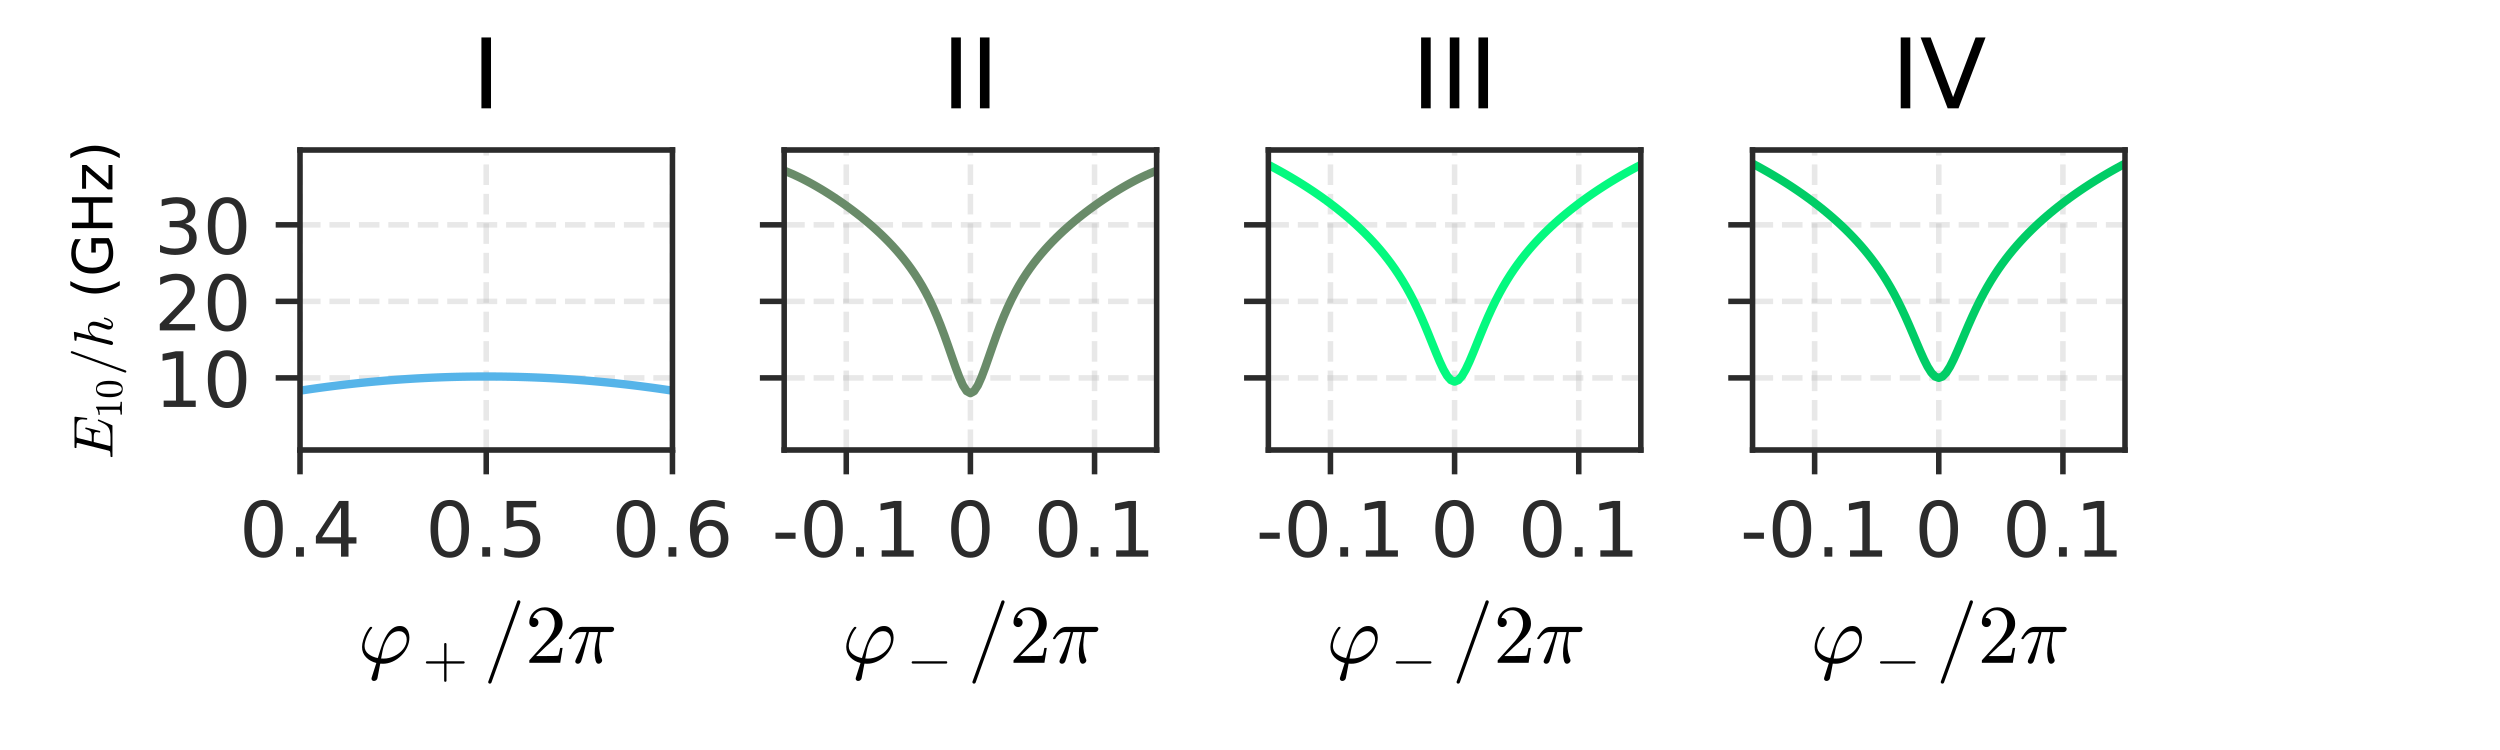 <?xml version="1.0" encoding="utf-8" standalone="no"?>
<!DOCTYPE svg PUBLIC "-//W3C//DTD SVG 1.1//EN"
  "http://www.w3.org/Graphics/SVG/1.1/DTD/svg11.dtd">
<!-- Created with matplotlib (https://matplotlib.org/) -->
<svg height="108pt" version="1.1" viewBox="0 0 360 108" width="360pt" xmlns="http://www.w3.org/2000/svg" xmlns:xlink="http://www.w3.org/1999/xlink">
 <defs>
  <style type="text/css">
*{stroke-linecap:butt;stroke-linejoin:round;}
  </style>
 </defs>
 <g id="figure_1">
  <g id="patch_1">
   <path d="M 0 108 
L 360 108 
L 360 0 
L 0 0 
z
" style="fill:none;"/>
  </g>
  <g id="axes_1">
   <g id="patch_2">
    <path d="M 43.2 64.8 
L 96.833 64.8 
L 96.833 21.6 
L 43.2 21.6 
z
" style="fill:none;"/>
   </g>
   <g id="matplotlib.axis_1">
    <g id="xtick_1">
     <g id="line2d_1">
      <path clip-path="url(#pe3c4d558da)" d="M 43.2 64.8 
L 43.2 21.6 
" style="fill:none;stroke:#b2b2b2;stroke-dasharray:2.96,1.28;stroke-dashoffset:0;stroke-opacity:0.3;stroke-width:0.8;"/>
     </g>
     <g id="line2d_2">
      <defs>
       <path d="M 0 0 
L 0 3.5 
" id="m98f5f20f1a" style="stroke:#2b2b2b;stroke-width:0.8;"/>
      </defs>
      <g>
       <use style="fill:#2b2b2b;stroke:#2b2b2b;stroke-width:0.8;" x="43.2" xlink:href="#m98f5f20f1a" y="64.8"/>
      </g>
     </g>
     <g id="text_1">
      <!-- 0.4 -->
      <defs>
       <path d="M 31.781 66.406 
Q 24.172 66.406 20.328 58.906 
Q 16.5 51.422 16.5 36.375 
Q 16.5 21.391 20.328 13.891 
Q 24.172 6.391 31.781 6.391 
Q 39.453 6.391 43.281 13.891 
Q 47.125 21.391 47.125 36.375 
Q 47.125 51.422 43.281 58.906 
Q 39.453 66.406 31.781 66.406 
z
M 31.781 74.219 
Q 44.047 74.219 50.516 64.516 
Q 56.984 54.828 56.984 36.375 
Q 56.984 17.969 50.516 8.266 
Q 44.047 -1.422 31.781 -1.422 
Q 19.531 -1.422 13.062 8.266 
Q 6.594 17.969 6.594 36.375 
Q 6.594 54.828 13.062 64.516 
Q 19.531 74.219 31.781 74.219 
z
" id="DejaVuSans-48"/>
       <path d="M 10.688 12.406 
L 21 12.406 
L 21 0 
L 10.688 0 
z
" id="DejaVuSans-46"/>
       <path d="M 37.797 64.312 
L 12.891 25.391 
L 37.797 25.391 
z
M 35.203 72.906 
L 47.609 72.906 
L 47.609 25.391 
L 58.016 25.391 
L 58.016 17.188 
L 47.609 17.188 
L 47.609 0 
L 37.797 0 
L 37.797 17.188 
L 4.891 17.188 
L 4.891 26.703 
z
" id="DejaVuSans-52"/>
      </defs>
      <g style="fill:#2b2b2b;" transform="translate(34.453 80.158)scale(0.11 -0.11)">
       <use xlink:href="#DejaVuSans-48"/>
       <use x="63.623" xlink:href="#DejaVuSans-46"/>
       <use x="95.41" xlink:href="#DejaVuSans-52"/>
      </g>
     </g>
    </g>
    <g id="xtick_2">
     <g id="line2d_3">
      <path clip-path="url(#pe3c4d558da)" d="M 70.016 64.8 
L 70.016 21.6 
" style="fill:none;stroke:#b2b2b2;stroke-dasharray:2.96,1.28;stroke-dashoffset:0;stroke-opacity:0.3;stroke-width:0.8;"/>
     </g>
     <g id="line2d_4">
      <g>
       <use style="fill:#2b2b2b;stroke:#2b2b2b;stroke-width:0.8;" x="70.016" xlink:href="#m98f5f20f1a" y="64.8"/>
      </g>
     </g>
     <g id="text_2">
      <!-- 0.5 -->
      <defs>
       <path d="M 10.797 72.906 
L 49.516 72.906 
L 49.516 64.594 
L 19.828 64.594 
L 19.828 46.734 
Q 21.969 47.469 24.109 47.828 
Q 26.266 48.188 28.422 48.188 
Q 40.625 48.188 47.75 41.5 
Q 54.891 34.812 54.891 23.391 
Q 54.891 11.625 47.562 5.094 
Q 40.234 -1.422 26.906 -1.422 
Q 22.312 -1.422 17.547 -0.641 
Q 12.797 0.141 7.719 1.703 
L 7.719 11.625 
Q 12.109 9.234 16.797 8.062 
Q 21.484 6.891 26.703 6.891 
Q 35.156 6.891 40.078 11.328 
Q 45.016 15.766 45.016 23.391 
Q 45.016 31 40.078 35.438 
Q 35.156 39.891 26.703 39.891 
Q 22.75 39.891 18.812 39.016 
Q 14.891 38.141 10.797 36.281 
z
" id="DejaVuSans-53"/>
      </defs>
      <g style="fill:#2b2b2b;" transform="translate(61.27 80.158)scale(0.11 -0.11)">
       <use xlink:href="#DejaVuSans-48"/>
       <use x="63.623" xlink:href="#DejaVuSans-46"/>
       <use x="95.41" xlink:href="#DejaVuSans-53"/>
      </g>
     </g>
    </g>
    <g id="xtick_3">
     <g id="line2d_5">
      <path clip-path="url(#pe3c4d558da)" d="M 96.833 64.8 
L 96.833 21.6 
" style="fill:none;stroke:#b2b2b2;stroke-dasharray:2.96,1.28;stroke-dashoffset:0;stroke-opacity:0.3;stroke-width:0.8;"/>
     </g>
     <g id="line2d_6">
      <g>
       <use style="fill:#2b2b2b;stroke:#2b2b2b;stroke-width:0.8;" x="96.833" xlink:href="#m98f5f20f1a" y="64.8"/>
      </g>
     </g>
     <g id="text_3">
      <!-- 0.6 -->
      <defs>
       <path d="M 33.016 40.375 
Q 26.375 40.375 22.484 35.828 
Q 18.609 31.297 18.609 23.391 
Q 18.609 15.531 22.484 10.953 
Q 26.375 6.391 33.016 6.391 
Q 39.656 6.391 43.531 10.953 
Q 47.406 15.531 47.406 23.391 
Q 47.406 31.297 43.531 35.828 
Q 39.656 40.375 33.016 40.375 
z
M 52.594 71.297 
L 52.594 62.312 
Q 48.875 64.062 45.094 64.984 
Q 41.312 65.922 37.594 65.922 
Q 27.828 65.922 22.672 59.328 
Q 17.531 52.734 16.797 39.406 
Q 19.672 43.656 24.016 45.922 
Q 28.375 48.188 33.594 48.188 
Q 44.578 48.188 50.953 41.516 
Q 57.328 34.859 57.328 23.391 
Q 57.328 12.156 50.688 5.359 
Q 44.047 -1.422 33.016 -1.422 
Q 20.359 -1.422 13.672 8.266 
Q 6.984 17.969 6.984 36.375 
Q 6.984 53.656 15.188 63.938 
Q 23.391 74.219 37.203 74.219 
Q 40.922 74.219 44.703 73.484 
Q 48.484 72.75 52.594 71.297 
z
" id="DejaVuSans-54"/>
      </defs>
      <g style="fill:#2b2b2b;" transform="translate(88.086 80.158)scale(0.11 -0.11)">
       <use xlink:href="#DejaVuSans-48"/>
       <use x="63.623" xlink:href="#DejaVuSans-46"/>
       <use x="95.41" xlink:href="#DejaVuSans-54"/>
      </g>
     </g>
    </g>
    <g id="text_4">
     <!-- $\varphi_+/2\pi$ -->
     <defs>
      <path d="M 16.312 -19 
Q 16.312 -18.609 16.5 -17.828 
L 22.125 -0.203 
Q 14.656 1.656 9.812 6.688 
Q 4.984 11.719 4.984 19 
Q 4.984 22.656 6.344 27.25 
Q 7.719 31.844 9.859 35.969 
Q 12.016 40.094 14.5 42.828 
Q 15.094 43.109 15.188 43.109 
L 16.406 43.109 
Q 16.703 43.109 16.938 42.812 
Q 17.188 42.531 17.188 42.188 
Q 17.188 41.797 17 41.609 
Q 15.328 39.797 13.734 37.188 
Q 12.156 34.578 10.906 31.688 
Q 9.672 28.812 8.844 25.641 
Q 8.016 22.469 8.016 20.125 
Q 8.016 14.203 12.719 10.562 
Q 17.438 6.938 23.875 5.719 
L 26.703 14.703 
Q 28.562 20.516 30.391 25.078 
Q 32.234 29.641 34.984 34 
Q 37.75 38.375 41.656 41.281 
Q 45.562 44.188 50.391 44.188 
Q 54.203 44.188 56.766 42.281 
Q 59.328 40.375 60.562 37.203 
Q 61.812 34.031 61.812 30.422 
Q 61.812 24.469 59.172 18.781 
Q 56.547 13.094 51.953 8.562 
Q 47.359 4.047 41.594 1.453 
Q 35.844 -1.125 29.984 -1.125 
Q 29.203 -1.078 28.297 -1.031 
Q 27.391 -0.984 26.812 -0.984 
L 23.484 -18.406 
Q 23.188 -19.875 21.984 -20.828 
Q 20.797 -21.781 19.281 -21.781 
Q 18.062 -21.781 17.188 -21.016 
Q 16.312 -20.266 16.312 -19 
z
M 27.875 5.172 
Q 29 5.078 31.109 5.078 
Q 37.312 5.078 43.719 8.125 
Q 50.141 11.188 54.359 16.5 
Q 58.594 21.828 58.594 28.078 
Q 58.594 30.906 57.438 33.156 
Q 56.297 35.406 54.219 36.688 
Q 52.156 37.984 49.422 37.984 
Q 41.656 37.984 36.422 30.469 
Q 31.203 22.953 29.594 14.312 
z
" id="Cmmi10-39"/>
      <path d="M 7.516 23 
Q 6.688 23 6.141 23.625 
Q 5.609 24.266 5.609 25 
Q 5.609 25.734 6.141 26.359 
Q 6.688 27 7.516 27 
L 36.922 27 
L 36.922 56.5 
Q 36.922 57.281 37.5 57.781 
Q 38.094 58.297 38.922 58.297 
Q 39.656 58.297 40.281 57.781 
Q 40.922 57.281 40.922 56.5 
L 40.922 27 
L 70.312 27 
Q 71.047 27 71.578 26.359 
Q 72.125 25.734 72.125 25 
Q 72.125 24.266 71.578 23.625 
Q 71.047 23 70.312 23 
L 40.922 23 
L 40.922 -6.5 
Q 40.922 -7.281 40.281 -7.781 
Q 39.656 -8.297 38.922 -8.297 
Q 38.094 -8.297 37.5 -7.781 
Q 36.922 -7.281 36.922 -6.5 
L 36.922 23 
z
" id="Cmr10-43"/>
      <path d="M 5.609 -23 
Q 5.609 -22.703 5.719 -22.609 
L 40.484 73.781 
Q 40.672 74.359 41.156 74.672 
Q 41.656 75 42.281 75 
Q 43.172 75 43.719 74.453 
Q 44.281 73.922 44.281 73 
L 44.281 72.609 
L 9.516 -23.781 
Q 8.938 -25 7.625 -25 
Q 6.781 -25 6.188 -24.406 
Q 5.609 -23.828 5.609 -23 
z
" id="Cmmi10-61"/>
      <path d="M 4.984 0 
L 4.984 2.688 
Q 4.984 2.938 5.172 3.219 
L 20.703 20.406 
Q 24.219 24.219 26.406 26.797 
Q 28.609 29.391 30.75 32.766 
Q 32.906 36.141 34.156 39.625 
Q 35.406 43.109 35.406 47.016 
Q 35.406 51.125 33.891 54.859 
Q 32.375 58.594 29.375 60.844 
Q 26.375 63.094 22.125 63.094 
Q 17.781 63.094 14.312 60.469 
Q 10.844 57.859 9.422 53.719 
Q 9.812 53.812 10.5 53.812 
Q 12.75 53.812 14.328 52.297 
Q 15.922 50.781 15.922 48.391 
Q 15.922 46.094 14.328 44.5 
Q 12.75 42.922 10.5 42.922 
Q 8.156 42.922 6.562 44.547 
Q 4.984 46.188 4.984 48.391 
Q 4.984 52.156 6.391 55.438 
Q 7.812 58.734 10.469 61.297 
Q 13.141 63.875 16.484 65.234 
Q 19.828 66.609 23.578 66.609 
Q 29.297 66.609 34.219 64.188 
Q 39.156 61.766 42.031 57.344 
Q 44.922 52.938 44.922 47.016 
Q 44.922 42.672 43.016 38.766 
Q 41.109 34.859 38.125 31.656 
Q 35.156 28.469 30.516 24.406 
Q 25.875 20.359 24.422 19 
L 13.094 8.109 
L 22.703 8.109 
Q 29.781 8.109 34.547 8.219 
Q 39.312 8.344 39.594 8.594 
Q 40.766 9.859 42 17.828 
L 44.922 17.828 
L 42.094 0 
z
" id="Cmr10-50"/>
      <path d="M 10.109 1.703 
Q 10.109 2.25 10.5 3.328 
Q 13.281 9.125 15.688 14.719 
Q 18.109 20.312 20.031 25.609 
Q 21.969 30.906 23.578 36.922 
L 17.188 36.922 
Q 13.531 36.922 10.344 34.625 
Q 7.172 32.328 5.078 28.812 
Q 4.891 28.422 4.5 28.422 
L 3.328 28.422 
Q 2.391 28.422 2.391 29.391 
Q 2.391 29.594 2.594 29.984 
Q 5.859 35.547 9.594 39.328 
Q 13.328 43.109 18.016 43.109 
L 54.297 43.109 
Q 55.328 43.109 56.047 42.422 
Q 56.781 41.75 56.781 40.578 
Q 56.781 39.109 55.734 38.016 
Q 54.688 36.922 53.219 36.922 
L 40.484 36.922 
Q 38.875 29.047 38.719 21.578 
Q 38.719 11.969 42.094 4.203 
Q 42.391 3.609 42.391 2.984 
Q 42.391 1.906 41.75 0.969 
Q 41.109 0.047 40.109 -0.531 
Q 39.109 -1.125 37.984 -1.125 
Q 35.359 -1.125 34.375 3.172 
Q 33.406 7.469 33.406 11.531 
Q 33.406 17.234 34.375 22.531 
Q 35.359 27.828 37.5 36.922 
L 26.609 36.922 
Q 18.703 4.891 17.094 1.609 
Q 15.672 -1.125 13.188 -1.125 
Q 11.969 -1.125 11.031 -0.312 
Q 10.109 0.484 10.109 1.703 
z
" id="Cmmi10-188"/>
     </defs>
     <g transform="translate(51.536 95.446)scale(0.12 -0.12)">
      <use xlink:href="#Cmmi10-39"/>
      <use transform="translate(77.672 -17.006)scale(0.7)" xlink:href="#Cmr10-43"/>
      <use transform="translate(150.72 0)" xlink:href="#Cmmi10-61"/>
      <use transform="translate(200.72 0)" xlink:href="#Cmr10-50"/>
      <use transform="translate(250.72 0)" xlink:href="#Cmmi10-188"/>
     </g>
    </g>
   </g>
   <g id="matplotlib.axis_2">
    <g id="ytick_1">
     <g id="line2d_7">
      <path clip-path="url(#pe3c4d558da)" d="M 43.2 54.421 
L 96.833 54.421 
" style="fill:none;stroke:#b2b2b2;stroke-dasharray:2.96,1.28;stroke-dashoffset:0;stroke-opacity:0.3;stroke-width:0.8;"/>
     </g>
     <g id="line2d_8">
      <defs>
       <path d="M 0 0 
L -3.5 0 
" id="m7e8a2db6d6" style="stroke:#2b2b2b;stroke-width:0.8;"/>
      </defs>
      <g>
       <use style="fill:#2b2b2b;stroke:#2b2b2b;stroke-width:0.8;" x="43.2" xlink:href="#m7e8a2db6d6" y="54.421"/>
      </g>
     </g>
     <g id="text_5">
      <!-- 10 -->
      <defs>
       <path d="M 12.406 8.297 
L 28.516 8.297 
L 28.516 63.922 
L 10.984 60.406 
L 10.984 69.391 
L 28.422 72.906 
L 38.281 72.906 
L 38.281 8.297 
L 54.391 8.297 
L 54.391 0 
L 12.406 0 
z
" id="DejaVuSans-49"/>
      </defs>
      <g style="fill:#2b2b2b;" transform="translate(22.203 58.6)scale(0.11 -0.11)">
       <use xlink:href="#DejaVuSans-49"/>
       <use x="63.623" xlink:href="#DejaVuSans-48"/>
      </g>
     </g>
    </g>
    <g id="ytick_2">
     <g id="line2d_9">
      <path clip-path="url(#pe3c4d558da)" d="M 43.2 43.398 
L 96.833 43.398 
" style="fill:none;stroke:#b2b2b2;stroke-dasharray:2.96,1.28;stroke-dashoffset:0;stroke-opacity:0.3;stroke-width:0.8;"/>
     </g>
     <g id="line2d_10">
      <g>
       <use style="fill:#2b2b2b;stroke:#2b2b2b;stroke-width:0.8;" x="43.2" xlink:href="#m7e8a2db6d6" y="43.398"/>
      </g>
     </g>
     <g id="text_6">
      <!-- 20 -->
      <defs>
       <path d="M 19.188 8.297 
L 53.609 8.297 
L 53.609 0 
L 7.328 0 
L 7.328 8.297 
Q 12.938 14.109 22.625 23.891 
Q 32.328 33.688 34.812 36.531 
Q 39.547 41.844 41.422 45.531 
Q 43.312 49.219 43.312 52.781 
Q 43.312 58.594 39.234 62.25 
Q 35.156 65.922 28.609 65.922 
Q 23.969 65.922 18.812 64.312 
Q 13.672 62.703 7.812 59.422 
L 7.812 69.391 
Q 13.766 71.781 18.938 73 
Q 24.125 74.219 28.422 74.219 
Q 39.75 74.219 46.484 68.547 
Q 53.219 62.891 53.219 53.422 
Q 53.219 48.922 51.531 44.891 
Q 49.859 40.875 45.406 35.406 
Q 44.188 33.984 37.641 27.219 
Q 31.109 20.453 19.188 8.297 
z
" id="DejaVuSans-50"/>
      </defs>
      <g style="fill:#2b2b2b;" transform="translate(22.203 47.577)scale(0.11 -0.11)">
       <use xlink:href="#DejaVuSans-50"/>
       <use x="63.623" xlink:href="#DejaVuSans-48"/>
      </g>
     </g>
    </g>
    <g id="ytick_3">
     <g id="line2d_11">
      <path clip-path="url(#pe3c4d558da)" d="M 43.2 32.375 
L 96.833 32.375 
" style="fill:none;stroke:#b2b2b2;stroke-dasharray:2.96,1.28;stroke-dashoffset:0;stroke-opacity:0.3;stroke-width:0.8;"/>
     </g>
     <g id="line2d_12">
      <g>
       <use style="fill:#2b2b2b;stroke:#2b2b2b;stroke-width:0.8;" x="43.2" xlink:href="#m7e8a2db6d6" y="32.375"/>
      </g>
     </g>
     <g id="text_7">
      <!-- 30 -->
      <defs>
       <path d="M 40.578 39.312 
Q 47.656 37.797 51.625 33 
Q 55.609 28.219 55.609 21.188 
Q 55.609 10.406 48.188 4.484 
Q 40.766 -1.422 27.094 -1.422 
Q 22.516 -1.422 17.656 -0.516 
Q 12.797 0.391 7.625 2.203 
L 7.625 11.719 
Q 11.719 9.328 16.594 8.109 
Q 21.484 6.891 26.812 6.891 
Q 36.078 6.891 40.938 10.547 
Q 45.797 14.203 45.797 21.188 
Q 45.797 27.641 41.281 31.266 
Q 36.766 34.906 28.719 34.906 
L 20.219 34.906 
L 20.219 43.016 
L 29.109 43.016 
Q 36.375 43.016 40.234 45.922 
Q 44.094 48.828 44.094 54.297 
Q 44.094 59.906 40.109 62.906 
Q 36.141 65.922 28.719 65.922 
Q 24.656 65.922 20.016 65.031 
Q 15.375 64.156 9.812 62.312 
L 9.812 71.094 
Q 15.438 72.656 20.344 73.438 
Q 25.25 74.219 29.594 74.219 
Q 40.828 74.219 47.359 69.109 
Q 53.906 64.016 53.906 55.328 
Q 53.906 49.266 50.438 45.094 
Q 46.969 40.922 40.578 39.312 
z
" id="DejaVuSans-51"/>
      </defs>
      <g style="fill:#2b2b2b;" transform="translate(22.203 36.554)scale(0.11 -0.11)">
       <use xlink:href="#DejaVuSans-51"/>
       <use x="63.623" xlink:href="#DejaVuSans-48"/>
      </g>
     </g>
    </g>
    <g id="text_8">
     <!-- $E_{10}/h$ (GHz) -->
     <defs>
      <path d="M 4.688 0 
Q 3.719 0 3.719 1.312 
Q 3.766 1.562 3.906 2.172 
Q 4.047 2.781 4.312 3.141 
Q 4.594 3.516 4.984 3.516 
Q 11.078 3.516 13.484 4.203 
Q 14.797 4.641 15.375 6.891 
L 29.109 61.812 
Q 29.297 62.797 29.297 63.188 
Q 29.297 64.266 28.078 64.406 
Q 26.219 64.797 20.906 64.797 
Q 19.922 64.797 19.922 66.109 
Q 19.969 66.359 20.109 66.969 
Q 20.266 67.578 20.531 67.938 
Q 20.797 68.312 21.188 68.312 
L 75.391 68.312 
Q 76.422 68.312 76.422 67 
L 74.031 46.297 
Q 74.031 46.047 73.656 45.719 
Q 73.297 45.406 73 45.406 
L 72.125 45.406 
Q 71.094 45.406 71.094 46.688 
Q 71.688 51.562 71.688 53.906 
Q 71.688 57.906 70.312 60.125 
Q 68.953 62.359 66.672 63.328 
Q 64.406 64.312 61.641 64.547 
Q 58.891 64.797 54.391 64.797 
L 43.016 64.797 
Q 40.281 64.797 39.406 64.328 
Q 38.531 63.875 37.797 61.375 
L 31.781 37.203 
L 39.594 37.203 
Q 44.672 37.203 47.266 37.906 
Q 49.859 38.625 51.359 40.859 
Q 52.875 43.109 54.109 48 
Q 54.203 48.344 54.469 48.609 
Q 54.734 48.875 55.078 48.875 
L 56 48.875 
Q 56.984 48.875 56.984 47.609 
L 50.781 22.906 
Q 50.594 22.016 49.812 22.016 
L 48.875 22.016 
Q 47.906 22.016 47.906 23.297 
Q 48.875 27.297 48.875 29.203 
Q 48.875 32.125 46.234 32.906 
Q 43.609 33.688 39.203 33.688 
L 30.906 33.688 
L 24.125 6.5 
Q 23.688 5.281 23.688 4.297 
Q 23.688 3.516 27.094 3.516 
L 39.203 3.516 
Q 46.438 3.516 50.922 4.641 
Q 55.422 5.766 58.375 8.219 
Q 61.328 10.688 63.469 14.5 
Q 65.625 18.312 68.703 25.594 
Q 68.891 26.219 69.578 26.219 
L 70.516 26.219 
Q 70.906 26.219 71.188 25.875 
Q 71.484 25.531 71.484 25.094 
Q 71.484 24.906 71.391 24.703 
L 61.078 0.594 
Q 60.891 0 60.297 0 
z
" id="Cmmi10-69"/>
      <path d="M 9.281 0 
L 9.281 3.516 
Q 21.781 3.516 21.781 6.688 
L 21.781 59.188 
Q 16.609 56.688 8.688 56.688 
L 8.688 60.203 
Q 20.953 60.203 27.203 66.609 
L 28.609 66.609 
Q 28.953 66.609 29.266 66.328 
Q 29.594 66.062 29.594 65.719 
L 29.594 6.688 
Q 29.594 3.516 42.094 3.516 
L 42.094 0 
z
" id="Cmr10-49"/>
      <path d="M 25 -2.203 
Q 12.75 -2.203 8.328 7.875 
Q 3.906 17.969 3.906 31.891 
Q 3.906 40.578 5.484 48.234 
Q 7.078 55.906 11.781 61.25 
Q 16.5 66.609 25 66.609 
Q 31.594 66.609 35.781 63.375 
Q 39.984 60.156 42.188 55.047 
Q 44.391 49.953 45.188 44.109 
Q 46 38.281 46 31.891 
Q 46 23.297 44.406 15.797 
Q 42.828 8.297 38.188 3.047 
Q 33.547 -2.203 25 -2.203 
z
M 25 0.391 
Q 30.562 0.391 33.297 6.094 
Q 36.031 11.812 36.672 18.75 
Q 37.312 25.688 37.312 33.5 
Q 37.312 41.016 36.672 47.359 
Q 36.031 53.719 33.312 58.859 
Q 30.609 64.016 25 64.016 
Q 19.344 64.016 16.609 58.828 
Q 13.875 53.656 13.234 47.328 
Q 12.594 41.016 12.594 33.5 
Q 12.594 27.938 12.859 23 
Q 13.141 18.062 14.312 12.812 
Q 15.484 7.562 18.094 3.969 
Q 20.703 0.391 25 0.391 
z
" id="Cmr10-48"/>
      <path d="M 5.328 1.812 
Q 5.328 2.391 5.422 2.688 
L 19.922 60.5 
Q 20.312 62.203 20.406 63.188 
Q 20.406 64.797 13.922 64.797 
Q 12.891 64.797 12.891 66.109 
Q 12.938 66.359 13.109 66.984 
Q 13.281 67.625 13.547 67.969 
Q 13.812 68.312 14.312 68.312 
L 27.781 69.391 
L 28.078 69.391 
Q 28.078 69.281 28.422 69.109 
Q 28.766 68.953 28.812 68.891 
Q 29 68.406 29 68.109 
L 21.188 36.922 
Q 27.344 44.188 35.797 44.188 
Q 39.312 44.188 41.875 42.969 
Q 44.438 41.75 45.875 39.281 
Q 47.312 36.812 47.312 33.406 
Q 47.312 29.297 45.484 23.484 
Q 43.656 17.672 40.922 10.5 
Q 39.5 7.234 39.5 4.5 
Q 39.5 1.516 41.797 1.516 
Q 45.703 1.516 48.312 5.688 
Q 50.922 9.859 52 14.703 
Q 52.203 15.281 52.781 15.281 
L 54 15.281 
Q 54.391 15.281 54.641 15.016 
Q 54.891 14.75 54.891 14.406 
Q 54.891 14.312 54.781 14.109 
Q 53.906 10.5 52.172 7 
Q 50.438 3.516 47.797 1.188 
Q 45.172 -1.125 41.609 -1.125 
Q 38.094 -1.125 35.594 1.297 
Q 33.109 3.719 33.109 7.172 
Q 33.109 9.031 33.891 11.078 
Q 36.719 18.609 38.594 24.516 
Q 40.484 30.422 40.484 34.906 
Q 40.484 37.797 39.359 39.703 
Q 38.234 41.609 35.594 41.609 
Q 30.219 41.609 26.219 38.312 
Q 22.219 35.016 19.281 29.594 
L 12.5 2.297 
Q 12.109 0.781 10.984 -0.172 
Q 9.859 -1.125 8.406 -1.125 
Q 7.125 -1.125 6.219 -0.266 
Q 5.328 0.594 5.328 1.812 
z
" id="Cmmi10-104"/>
      <path id="DejaVuSans-32"/>
      <path d="M 31 75.875 
Q 24.469 64.656 21.281 53.656 
Q 18.109 42.672 18.109 31.391 
Q 18.109 20.125 21.312 9.062 
Q 24.516 -2 31 -13.188 
L 23.188 -13.188 
Q 15.875 -1.703 12.234 9.375 
Q 8.594 20.453 8.594 31.391 
Q 8.594 42.281 12.203 53.312 
Q 15.828 64.359 23.188 75.875 
z
" id="DejaVuSans-40"/>
      <path d="M 59.516 10.406 
L 59.516 29.984 
L 43.406 29.984 
L 43.406 38.094 
L 69.281 38.094 
L 69.281 6.781 
Q 63.578 2.734 56.688 0.656 
Q 49.812 -1.422 42 -1.422 
Q 24.906 -1.422 15.25 8.562 
Q 5.609 18.562 5.609 36.375 
Q 5.609 54.25 15.25 64.234 
Q 24.906 74.219 42 74.219 
Q 49.125 74.219 55.547 72.453 
Q 61.969 70.703 67.391 67.281 
L 67.391 56.781 
Q 61.922 61.422 55.766 63.766 
Q 49.609 66.109 42.828 66.109 
Q 29.438 66.109 22.719 58.641 
Q 16.016 51.172 16.016 36.375 
Q 16.016 21.625 22.719 14.156 
Q 29.438 6.688 42.828 6.688 
Q 48.047 6.688 52.141 7.594 
Q 56.25 8.5 59.516 10.406 
z
" id="DejaVuSans-71"/>
      <path d="M 9.812 72.906 
L 19.672 72.906 
L 19.672 43.016 
L 55.516 43.016 
L 55.516 72.906 
L 65.375 72.906 
L 65.375 0 
L 55.516 0 
L 55.516 34.719 
L 19.672 34.719 
L 19.672 0 
L 9.812 0 
z
" id="DejaVuSans-72"/>
      <path d="M 5.516 54.688 
L 48.188 54.688 
L 48.188 46.484 
L 14.406 7.172 
L 48.188 7.172 
L 48.188 0 
L 4.297 0 
L 4.297 8.203 
L 38.094 47.516 
L 5.516 47.516 
z
" id="DejaVuSans-122"/>
      <path d="M 8.016 75.875 
L 15.828 75.875 
Q 23.141 64.359 26.781 53.312 
Q 30.422 42.281 30.422 31.391 
Q 30.422 20.453 26.781 9.375 
Q 23.141 -1.703 15.828 -13.188 
L 8.016 -13.188 
Q 14.5 -2 17.703 9.062 
Q 20.906 20.125 20.906 31.391 
Q 20.906 42.672 17.703 53.656 
Q 14.5 64.656 8.016 75.875 
z
" id="DejaVuSans-41"/>
     </defs>
     <g transform="translate(16.203 66.12)rotate(-90)scale(0.08 -0.08)">
      <use transform="translate(0 0.125)" xlink:href="#Cmmi10-69"/>
      <use transform="translate(73.779 -16.881)scale(0.7)" xlink:href="#Cmr10-49"/>
      <use transform="translate(108.779 -16.881)scale(0.7)" xlink:href="#Cmr10-48"/>
      <use transform="translate(150.157 0.125)" xlink:href="#Cmmi10-61"/>
      <use transform="translate(200.157 0.125)" xlink:href="#Cmmi10-104"/>
      <use transform="translate(257.774 0.125)" xlink:href="#DejaVuSans-32"/>
      <use transform="translate(289.561 0.125)" xlink:href="#DejaVuSans-40"/>
      <use transform="translate(328.575 0.125)" xlink:href="#DejaVuSans-71"/>
      <use transform="translate(406.065 0.125)" xlink:href="#DejaVuSans-72"/>
      <use transform="translate(481.26 0.125)" xlink:href="#DejaVuSans-122"/>
      <use transform="translate(533.75 0.125)" xlink:href="#DejaVuSans-41"/>
     </g>
    </g>
   </g>
   <g id="line2d_13">
    <path clip-path="url(#pe3c4d558da)" d="M 34.183 62.836 
L 34.9 59.105 
L 35.617 57.589 
L 36.333 57.449 
L 37.05 57.312 
L 37.767 57.178 
L 38.483 57.047 
L 39.2 56.919 
L 39.917 56.794 
L 40.633 56.672 
L 41.35 56.552 
L 42.067 56.436 
L 42.783 56.323 
L 43.5 56.212 
L 44.217 56.105 
L 44.933 56.001 
L 45.65 55.899 
L 46.367 55.801 
L 47.083 55.706 
L 47.8 55.613 
L 48.517 55.524 
L 49.233 55.438 
L 49.95 55.354 
L 50.667 55.274 
L 51.383 55.196 
L 52.1 55.122 
L 52.817 55.051 
L 53.533 54.982 
L 54.25 54.917 
L 54.966 54.854 
L 55.683 54.794 
L 56.4 54.738 
L 57.116 54.684 
L 57.833 54.633 
L 58.55 54.585 
L 59.266 54.54 
L 59.983 54.498 
L 60.7 54.459 
L 61.416 54.423 
L 62.133 54.39 
L 62.85 54.359 
L 63.566 54.332 
L 64.283 54.307 
L 65 54.286 
L 65.716 54.267 
L 66.433 54.251 
L 67.15 54.238 
L 67.866 54.228 
L 68.583 54.221 
L 69.3 54.216 
L 70.016 54.215 
L 70.733 54.216 
L 71.45 54.221 
L 72.166 54.228 
L 72.883 54.238 
L 73.6 54.251 
L 74.316 54.267 
L 75.033 54.286 
L 75.75 54.307 
L 76.466 54.332 
L 77.183 54.359 
L 77.9 54.39 
L 78.616 54.423 
L 79.333 54.459 
L 80.05 54.498 
L 80.766 54.54 
L 81.483 54.585 
L 82.2 54.633 
L 82.916 54.684 
L 83.633 54.738 
L 84.35 54.794 
L 85.066 54.854 
L 85.783 54.917 
L 86.499 54.982 
L 87.216 55.051 
L 87.933 55.122 
L 88.649 55.196 
L 89.366 55.274 
L 90.083 55.354 
L 90.799 55.438 
L 91.516 55.524 
L 92.233 55.613 
L 92.949 55.706 
L 93.666 55.801 
L 94.383 55.899 
L 95.099 56.001 
L 95.816 56.105 
L 96.533 56.212 
L 97.249 56.323 
L 97.966 56.436 
L 98.683 56.552 
L 99.399 56.672 
L 100.116 56.794 
L 100.833 56.919 
L 101.549 57.047 
L 102.266 57.178 
L 102.983 57.312 
L 103.699 57.449 
L 104.416 57.589 
L 105.133 59.105 
L 105.849 62.836 
" style="fill:none;stroke:#56b4e9;stroke-linecap:square;stroke-width:1.2;"/>
   </g>
   <g id="patch_3">
    <path d="M 43.2 64.8 
L 43.2 21.6 
" style="fill:none;stroke:#2b2b2b;stroke-linecap:square;stroke-linejoin:miter;stroke-width:0.8;"/>
   </g>
   <g id="patch_4">
    <path d="M 96.833 64.8 
L 96.833 21.6 
" style="fill:none;stroke:#2b2b2b;stroke-linecap:square;stroke-linejoin:miter;stroke-width:0.8;"/>
   </g>
   <g id="patch_5">
    <path d="M 43.2 64.8 
L 96.833 64.8 
" style="fill:none;stroke:#2b2b2b;stroke-linecap:square;stroke-linejoin:miter;stroke-width:0.8;"/>
   </g>
   <g id="patch_6">
    <path d="M 43.2 21.6 
L 96.833 21.6 
" style="fill:none;stroke:#2b2b2b;stroke-linecap:square;stroke-linejoin:miter;stroke-width:0.8;"/>
   </g>
   <g id="text_9">
    <!-- I -->
    <defs>
     <path d="M 9.812 72.906 
L 19.672 72.906 
L 19.672 0 
L 9.812 0 
z
" id="DejaVuSans-73"/>
    </defs>
    <g transform="translate(67.951 15.6)scale(0.14 -0.14)">
     <use xlink:href="#DejaVuSans-73"/>
    </g>
   </g>
  </g>
  <g id="axes_2">
   <g id="patch_7">
    <path d="M 112.922 64.8 
L 166.555 64.8 
L 166.555 21.6 
L 112.922 21.6 
z
" style="fill:none;"/>
   </g>
   <g id="matplotlib.axis_3">
    <g id="xtick_4">
     <g id="line2d_14">
      <path clip-path="url(#p97d3e41ffe)" d="M 121.861 64.8 
L 121.861 21.6 
" style="fill:none;stroke:#b2b2b2;stroke-dasharray:2.96,1.28;stroke-dashoffset:0;stroke-opacity:0.3;stroke-width:0.8;"/>
     </g>
     <g id="line2d_15">
      <g>
       <use style="fill:#2b2b2b;stroke:#2b2b2b;stroke-width:0.8;" x="121.861" xlink:href="#m98f5f20f1a" y="64.8"/>
      </g>
     </g>
     <g id="text_10">
      <!-- -0.1 -->
      <defs>
       <path d="M 4.891 31.391 
L 31.203 31.391 
L 31.203 23.391 
L 4.891 23.391 
z
" id="DejaVuSans-45"/>
      </defs>
      <g style="fill:#2b2b2b;" transform="translate(111.13 80.158)scale(0.11 -0.11)">
       <use xlink:href="#DejaVuSans-45"/>
       <use x="36.084" xlink:href="#DejaVuSans-48"/>
       <use x="99.707" xlink:href="#DejaVuSans-46"/>
       <use x="131.494" xlink:href="#DejaVuSans-49"/>
      </g>
     </g>
    </g>
    <g id="xtick_5">
     <g id="line2d_16">
      <path clip-path="url(#p97d3e41ffe)" d="M 139.739 64.8 
L 139.739 21.6 
" style="fill:none;stroke:#b2b2b2;stroke-dasharray:2.96,1.28;stroke-dashoffset:0;stroke-opacity:0.3;stroke-width:0.8;"/>
     </g>
     <g id="line2d_17">
      <g>
       <use style="fill:#2b2b2b;stroke:#2b2b2b;stroke-width:0.8;" x="139.739" xlink:href="#m98f5f20f1a" y="64.8"/>
      </g>
     </g>
     <g id="text_11">
      <!-- 0 -->
      <g style="fill:#2b2b2b;" transform="translate(136.239 80.158)scale(0.11 -0.11)">
       <use xlink:href="#DejaVuSans-48"/>
      </g>
     </g>
    </g>
    <g id="xtick_6">
     <g id="line2d_18">
      <path clip-path="url(#p97d3e41ffe)" d="M 157.616 64.8 
L 157.616 21.6 
" style="fill:none;stroke:#b2b2b2;stroke-dasharray:2.96,1.28;stroke-dashoffset:0;stroke-opacity:0.3;stroke-width:0.8;"/>
     </g>
     <g id="line2d_19">
      <g>
       <use style="fill:#2b2b2b;stroke:#2b2b2b;stroke-width:0.8;" x="157.616" xlink:href="#m98f5f20f1a" y="64.8"/>
      </g>
     </g>
     <g id="text_12">
      <!-- 0.1 -->
      <g style="fill:#2b2b2b;" transform="translate(148.87 80.158)scale(0.11 -0.11)">
       <use xlink:href="#DejaVuSans-48"/>
       <use x="63.623" xlink:href="#DejaVuSans-46"/>
       <use x="95.41" xlink:href="#DejaVuSans-49"/>
      </g>
     </g>
    </g>
    <g id="text_13">
     <!-- $\varphi_-/2\pi$ -->
     <defs>
      <path d="M 10.203 23 
Q 9.375 23 8.828 23.625 
Q 8.297 24.266 8.297 25 
Q 8.297 25.734 8.828 26.359 
Q 9.375 27 10.203 27 
L 67.578 27 
Q 68.359 27 68.875 26.359 
Q 69.391 25.734 69.391 25 
Q 69.391 24.266 68.875 23.625 
Q 68.359 23 67.578 23 
z
" id="Cmsy10-161"/>
     </defs>
     <g transform="translate(121.259 95.446)scale(0.12 -0.12)">
      <use xlink:href="#Cmmi10-39"/>
      <use transform="translate(77.672 -17.006)scale(0.7)" xlink:href="#Cmsy10-161"/>
      <use transform="translate(150.72 0)" xlink:href="#Cmmi10-61"/>
      <use transform="translate(200.72 0)" xlink:href="#Cmr10-50"/>
      <use transform="translate(250.72 0)" xlink:href="#Cmmi10-188"/>
     </g>
    </g>
   </g>
   <g id="matplotlib.axis_4">
    <g id="ytick_4">
     <g id="line2d_20">
      <path clip-path="url(#p97d3e41ffe)" d="M 112.922 54.421 
L 166.555 54.421 
" style="fill:none;stroke:#b2b2b2;stroke-dasharray:2.96,1.28;stroke-dashoffset:0;stroke-opacity:0.3;stroke-width:0.8;"/>
     </g>
     <g id="line2d_21">
      <g>
       <use style="fill:#2b2b2b;stroke:#2b2b2b;stroke-width:0.8;" x="112.922" xlink:href="#m7e8a2db6d6" y="54.421"/>
      </g>
     </g>
    </g>
    <g id="ytick_5">
     <g id="line2d_22">
      <path clip-path="url(#p97d3e41ffe)" d="M 112.922 43.398 
L 166.555 43.398 
" style="fill:none;stroke:#b2b2b2;stroke-dasharray:2.96,1.28;stroke-dashoffset:0;stroke-opacity:0.3;stroke-width:0.8;"/>
     </g>
     <g id="line2d_23">
      <g>
       <use style="fill:#2b2b2b;stroke:#2b2b2b;stroke-width:0.8;" x="112.922" xlink:href="#m7e8a2db6d6" y="43.398"/>
      </g>
     </g>
    </g>
    <g id="ytick_6">
     <g id="line2d_24">
      <path clip-path="url(#p97d3e41ffe)" d="M 112.922 32.375 
L 166.555 32.375 
" style="fill:none;stroke:#b2b2b2;stroke-dasharray:2.96,1.28;stroke-dashoffset:0;stroke-opacity:0.3;stroke-width:0.8;"/>
     </g>
     <g id="line2d_25">
      <g>
       <use style="fill:#2b2b2b;stroke:#2b2b2b;stroke-width:0.8;" x="112.922" xlink:href="#m7e8a2db6d6" y="32.375"/>
      </g>
     </g>
    </g>
   </g>
   <g id="line2d_26">
    <path clip-path="url(#p97d3e41ffe)" d="M 112.922 24.579 
L 113.459 24.793 
L 113.995 25.019 
L 114.531 25.26 
L 115.068 25.513 
L 115.604 25.778 
L 116.14 26.056 
L 116.677 26.344 
L 117.213 26.642 
L 117.749 26.95 
L 118.286 27.267 
L 118.822 27.594 
L 119.358 27.93 
L 119.895 28.275 
L 120.431 28.629 
L 120.967 28.992 
L 121.504 29.365 
L 122.04 29.748 
L 122.576 30.141 
L 123.113 30.546 
L 123.649 30.961 
L 124.185 31.388 
L 124.722 31.829 
L 125.258 32.283 
L 125.794 32.752 
L 126.331 33.236 
L 126.867 33.738 
L 127.403 34.259 
L 127.94 34.801 
L 128.476 35.366 
L 129.012 35.956 
L 129.549 36.575 
L 130.085 37.226 
L 130.621 37.913 
L 131.158 38.642 
L 131.694 39.418 
L 132.23 40.247 
L 132.767 41.14 
L 133.303 42.103 
L 133.839 43.148 
L 134.376 44.283 
L 134.912 45.516 
L 135.448 46.849 
L 135.984 48.276 
L 136.521 49.781 
L 137.057 51.328 
L 137.593 52.86 
L 138.13 54.29 
L 138.666 55.496 
L 139.202 56.323 
L 139.739 56.62 
L 140.275 56.323 
L 140.811 55.496 
L 141.348 54.29 
L 141.884 52.86 
L 142.42 51.328 
L 142.957 49.781 
L 143.493 48.276 
L 144.029 46.849 
L 144.566 45.516 
L 145.102 44.283 
L 145.638 43.148 
L 146.175 42.103 
L 146.711 41.14 
L 147.247 40.247 
L 147.784 39.418 
L 148.32 38.642 
L 148.856 37.913 
L 149.393 37.226 
L 149.929 36.575 
L 150.465 35.956 
L 151.002 35.366 
L 151.538 34.801 
L 152.074 34.259 
L 152.611 33.738 
L 153.147 33.236 
L 153.683 32.752 
L 154.22 32.283 
L 154.756 31.829 
L 155.292 31.388 
L 155.829 30.961 
L 156.365 30.546 
L 156.901 30.141 
L 157.438 29.748 
L 157.974 29.365 
L 158.51 28.992 
L 159.047 28.629 
L 159.583 28.275 
L 160.119 27.93 
L 160.656 27.594 
L 161.192 27.267 
L 161.728 26.95 
L 162.264 26.642 
L 162.801 26.344 
L 163.337 26.056 
L 163.873 25.778 
L 164.41 25.513 
L 164.946 25.26 
L 165.482 25.019 
L 166.019 24.793 
L 166.555 24.579 
" style="fill:none;stroke:#698b69;stroke-linecap:square;stroke-width:1.2;"/>
   </g>
   <g id="patch_8">
    <path d="M 112.922 64.8 
L 112.922 21.6 
" style="fill:none;stroke:#2b2b2b;stroke-linecap:square;stroke-linejoin:miter;stroke-width:0.8;"/>
   </g>
   <g id="patch_9">
    <path d="M 166.555 64.8 
L 166.555 21.6 
" style="fill:none;stroke:#2b2b2b;stroke-linecap:square;stroke-linejoin:miter;stroke-width:0.8;"/>
   </g>
   <g id="patch_10">
    <path d="M 112.922 64.8 
L 166.555 64.8 
" style="fill:none;stroke:#2b2b2b;stroke-linecap:square;stroke-linejoin:miter;stroke-width:0.8;"/>
   </g>
   <g id="patch_11">
    <path d="M 112.922 21.6 
L 166.555 21.6 
" style="fill:none;stroke:#2b2b2b;stroke-linecap:square;stroke-linejoin:miter;stroke-width:0.8;"/>
   </g>
   <g id="text_14">
    <!-- II -->
    <g transform="translate(135.609 15.6)scale(0.14 -0.14)">
     <use xlink:href="#DejaVuSans-73"/>
     <use x="29.492" xlink:href="#DejaVuSans-73"/>
    </g>
   </g>
  </g>
  <g id="axes_3">
   <g id="patch_12">
    <path d="M 182.645 64.8 
L 236.278 64.8 
L 236.278 21.6 
L 182.645 21.6 
z
" style="fill:none;"/>
   </g>
   <g id="matplotlib.axis_5">
    <g id="xtick_7">
     <g id="line2d_27">
      <path clip-path="url(#p872e96f9ef)" d="M 191.584 64.8 
L 191.584 21.6 
" style="fill:none;stroke:#b2b2b2;stroke-dasharray:2.96,1.28;stroke-dashoffset:0;stroke-opacity:0.3;stroke-width:0.8;"/>
     </g>
     <g id="line2d_28">
      <g>
       <use style="fill:#2b2b2b;stroke:#2b2b2b;stroke-width:0.8;" x="191.584" xlink:href="#m98f5f20f1a" y="64.8"/>
      </g>
     </g>
     <g id="text_15">
      <!-- -0.1 -->
      <g style="fill:#2b2b2b;" transform="translate(180.853 80.158)scale(0.11 -0.11)">
       <use xlink:href="#DejaVuSans-45"/>
       <use x="36.084" xlink:href="#DejaVuSans-48"/>
       <use x="99.707" xlink:href="#DejaVuSans-46"/>
       <use x="131.494" xlink:href="#DejaVuSans-49"/>
      </g>
     </g>
    </g>
    <g id="xtick_8">
     <g id="line2d_29">
      <path clip-path="url(#p872e96f9ef)" d="M 209.461 64.8 
L 209.461 21.6 
" style="fill:none;stroke:#b2b2b2;stroke-dasharray:2.96,1.28;stroke-dashoffset:0;stroke-opacity:0.3;stroke-width:0.8;"/>
     </g>
     <g id="line2d_30">
      <g>
       <use style="fill:#2b2b2b;stroke:#2b2b2b;stroke-width:0.8;" x="209.461" xlink:href="#m98f5f20f1a" y="64.8"/>
      </g>
     </g>
     <g id="text_16">
      <!-- 0 -->
      <g style="fill:#2b2b2b;" transform="translate(205.962 80.158)scale(0.11 -0.11)">
       <use xlink:href="#DejaVuSans-48"/>
      </g>
     </g>
    </g>
    <g id="xtick_9">
     <g id="line2d_31">
      <path clip-path="url(#p872e96f9ef)" d="M 227.339 64.8 
L 227.339 21.6 
" style="fill:none;stroke:#b2b2b2;stroke-dasharray:2.96,1.28;stroke-dashoffset:0;stroke-opacity:0.3;stroke-width:0.8;"/>
     </g>
     <g id="line2d_32">
      <g>
       <use style="fill:#2b2b2b;stroke:#2b2b2b;stroke-width:0.8;" x="227.339" xlink:href="#m98f5f20f1a" y="64.8"/>
      </g>
     </g>
     <g id="text_17">
      <!-- 0.1 -->
      <g style="fill:#2b2b2b;" transform="translate(218.592 80.158)scale(0.11 -0.11)">
       <use xlink:href="#DejaVuSans-48"/>
       <use x="63.623" xlink:href="#DejaVuSans-46"/>
       <use x="95.41" xlink:href="#DejaVuSans-49"/>
      </g>
     </g>
    </g>
    <g id="text_18">
     <!-- $\varphi_-/2\pi$ -->
     <g transform="translate(190.981 95.446)scale(0.12 -0.12)">
      <use xlink:href="#Cmmi10-39"/>
      <use transform="translate(77.672 -17.006)scale(0.7)" xlink:href="#Cmsy10-161"/>
      <use transform="translate(150.72 0)" xlink:href="#Cmmi10-61"/>
      <use transform="translate(200.72 0)" xlink:href="#Cmr10-50"/>
      <use transform="translate(250.72 0)" xlink:href="#Cmmi10-188"/>
     </g>
    </g>
   </g>
   <g id="matplotlib.axis_6">
    <g id="ytick_7">
     <g id="line2d_33">
      <path clip-path="url(#p872e96f9ef)" d="M 182.645 54.421 
L 236.278 54.421 
" style="fill:none;stroke:#b2b2b2;stroke-dasharray:2.96,1.28;stroke-dashoffset:0;stroke-opacity:0.3;stroke-width:0.8;"/>
     </g>
     <g id="line2d_34">
      <g>
       <use style="fill:#2b2b2b;stroke:#2b2b2b;stroke-width:0.8;" x="182.645" xlink:href="#m7e8a2db6d6" y="54.421"/>
      </g>
     </g>
    </g>
    <g id="ytick_8">
     <g id="line2d_35">
      <path clip-path="url(#p872e96f9ef)" d="M 182.645 43.398 
L 236.278 43.398 
" style="fill:none;stroke:#b2b2b2;stroke-dasharray:2.96,1.28;stroke-dashoffset:0;stroke-opacity:0.3;stroke-width:0.8;"/>
     </g>
     <g id="line2d_36">
      <g>
       <use style="fill:#2b2b2b;stroke:#2b2b2b;stroke-width:0.8;" x="182.645" xlink:href="#m7e8a2db6d6" y="43.398"/>
      </g>
     </g>
    </g>
    <g id="ytick_9">
     <g id="line2d_37">
      <path clip-path="url(#p872e96f9ef)" d="M 182.645 32.375 
L 236.278 32.375 
" style="fill:none;stroke:#b2b2b2;stroke-dasharray:2.96,1.28;stroke-dashoffset:0;stroke-opacity:0.3;stroke-width:0.8;"/>
     </g>
     <g id="line2d_38">
      <g>
       <use style="fill:#2b2b2b;stroke:#2b2b2b;stroke-width:0.8;" x="182.645" xlink:href="#m7e8a2db6d6" y="32.375"/>
      </g>
     </g>
    </g>
   </g>
   <g id="line2d_39">
    <path clip-path="url(#p872e96f9ef)" d="M 182.645 23.739 
L 183.181 24.019 
L 183.718 24.306 
L 184.254 24.599 
L 184.79 24.898 
L 185.327 25.204 
L 185.863 25.516 
L 186.399 25.835 
L 186.936 26.16 
L 187.472 26.493 
L 188.008 26.834 
L 188.544 27.182 
L 189.081 27.538 
L 189.617 27.902 
L 190.153 28.275 
L 190.69 28.657 
L 191.226 29.048 
L 191.762 29.45 
L 192.299 29.862 
L 192.835 30.285 
L 193.371 30.72 
L 193.908 31.168 
L 194.444 31.629 
L 194.98 32.105 
L 195.517 32.596 
L 196.053 33.104 
L 196.589 33.631 
L 197.126 34.177 
L 197.662 34.746 
L 198.198 35.338 
L 198.735 35.956 
L 199.271 36.603 
L 199.807 37.283 
L 200.344 37.999 
L 200.88 38.755 
L 201.416 39.556 
L 201.953 40.407 
L 202.489 41.313 
L 203.025 42.281 
L 203.562 43.316 
L 204.098 44.42 
L 204.634 45.595 
L 205.171 46.836 
L 205.707 48.131 
L 206.243 49.459 
L 206.78 50.784 
L 207.316 52.054 
L 207.852 53.198 
L 208.389 54.125 
L 208.925 54.738 
L 209.461 54.953 
L 209.998 54.738 
L 210.534 54.125 
L 211.07 53.198 
L 211.607 52.054 
L 212.143 50.784 
L 212.679 49.459 
L 213.216 48.131 
L 213.752 46.836 
L 214.288 45.595 
L 214.824 44.42 
L 215.361 43.316 
L 215.897 42.281 
L 216.433 41.313 
L 216.97 40.407 
L 217.506 39.556 
L 218.042 38.755 
L 218.579 37.999 
L 219.115 37.283 
L 219.651 36.603 
L 220.188 35.956 
L 220.724 35.338 
L 221.26 34.746 
L 221.797 34.177 
L 222.333 33.631 
L 222.869 33.104 
L 223.406 32.596 
L 223.942 32.105 
L 224.478 31.629 
L 225.015 31.168 
L 225.551 30.72 
L 226.087 30.285 
L 226.624 29.862 
L 227.16 29.45 
L 227.696 29.048 
L 228.233 28.657 
L 228.769 28.275 
L 229.305 27.902 
L 229.842 27.538 
L 230.378 27.182 
L 230.914 26.834 
L 231.451 26.493 
L 231.987 26.16 
L 232.523 25.835 
L 233.06 25.516 
L 233.596 25.204 
L 234.132 24.898 
L 234.669 24.599 
L 235.205 24.306 
L 235.741 24.019 
L 236.278 23.739 
" style="fill:none;stroke:#04f97f;stroke-linecap:square;stroke-width:1.2;"/>
   </g>
   <g id="patch_13">
    <path d="M 182.645 64.8 
L 182.645 21.6 
" style="fill:none;stroke:#2b2b2b;stroke-linecap:square;stroke-linejoin:miter;stroke-width:0.8;"/>
   </g>
   <g id="patch_14">
    <path d="M 236.278 64.8 
L 236.278 21.6 
" style="fill:none;stroke:#2b2b2b;stroke-linecap:square;stroke-linejoin:miter;stroke-width:0.8;"/>
   </g>
   <g id="patch_15">
    <path d="M 182.645 64.8 
L 236.278 64.8 
" style="fill:none;stroke:#2b2b2b;stroke-linecap:square;stroke-linejoin:miter;stroke-width:0.8;"/>
   </g>
   <g id="patch_16">
    <path d="M 182.645 21.6 
L 236.278 21.6 
" style="fill:none;stroke:#2b2b2b;stroke-linecap:square;stroke-linejoin:miter;stroke-width:0.8;"/>
   </g>
   <g id="text_19">
    <!-- III -->
    <g transform="translate(203.266 15.6)scale(0.14 -0.14)">
     <use xlink:href="#DejaVuSans-73"/>
     <use x="29.492" xlink:href="#DejaVuSans-73"/>
     <use x="58.984" xlink:href="#DejaVuSans-73"/>
    </g>
   </g>
  </g>
  <g id="axes_4">
   <g id="patch_17">
    <path d="M 252.367 64.8 
L 306 64.8 
L 306 21.6 
L 252.367 21.6 
z
" style="fill:none;"/>
   </g>
   <g id="matplotlib.axis_7">
    <g id="xtick_10">
     <g id="line2d_40">
      <path clip-path="url(#pe769e645d4)" d="M 261.306 64.8 
L 261.306 21.6 
" style="fill:none;stroke:#b2b2b2;stroke-dasharray:2.96,1.28;stroke-dashoffset:0;stroke-opacity:0.3;stroke-width:0.8;"/>
     </g>
     <g id="line2d_41">
      <g>
       <use style="fill:#2b2b2b;stroke:#2b2b2b;stroke-width:0.8;" x="261.306" xlink:href="#m98f5f20f1a" y="64.8"/>
      </g>
     </g>
     <g id="text_20">
      <!-- -0.1 -->
      <g style="fill:#2b2b2b;" transform="translate(250.575 80.158)scale(0.11 -0.11)">
       <use xlink:href="#DejaVuSans-45"/>
       <use x="36.084" xlink:href="#DejaVuSans-48"/>
       <use x="99.707" xlink:href="#DejaVuSans-46"/>
       <use x="131.494" xlink:href="#DejaVuSans-49"/>
      </g>
     </g>
    </g>
    <g id="xtick_11">
     <g id="line2d_42">
      <path clip-path="url(#pe769e645d4)" d="M 279.184 64.8 
L 279.184 21.6 
" style="fill:none;stroke:#b2b2b2;stroke-dasharray:2.96,1.28;stroke-dashoffset:0;stroke-opacity:0.3;stroke-width:0.8;"/>
     </g>
     <g id="line2d_43">
      <g>
       <use style="fill:#2b2b2b;stroke:#2b2b2b;stroke-width:0.8;" x="279.184" xlink:href="#m98f5f20f1a" y="64.8"/>
      </g>
     </g>
     <g id="text_21">
      <!-- 0 -->
      <g style="fill:#2b2b2b;" transform="translate(275.684 80.158)scale(0.11 -0.11)">
       <use xlink:href="#DejaVuSans-48"/>
      </g>
     </g>
    </g>
    <g id="xtick_12">
     <g id="line2d_44">
      <path clip-path="url(#pe769e645d4)" d="M 297.061 64.8 
L 297.061 21.6 
" style="fill:none;stroke:#b2b2b2;stroke-dasharray:2.96,1.28;stroke-dashoffset:0;stroke-opacity:0.3;stroke-width:0.8;"/>
     </g>
     <g id="line2d_45">
      <g>
       <use style="fill:#2b2b2b;stroke:#2b2b2b;stroke-width:0.8;" x="297.061" xlink:href="#m98f5f20f1a" y="64.8"/>
      </g>
     </g>
     <g id="text_22">
      <!-- 0.1 -->
      <g style="fill:#2b2b2b;" transform="translate(288.315 80.158)scale(0.11 -0.11)">
       <use xlink:href="#DejaVuSans-48"/>
       <use x="63.623" xlink:href="#DejaVuSans-46"/>
       <use x="95.41" xlink:href="#DejaVuSans-49"/>
      </g>
     </g>
    </g>
    <g id="text_23">
     <!-- $\varphi_-/2\pi$ -->
     <g transform="translate(260.704 95.446)scale(0.12 -0.12)">
      <use xlink:href="#Cmmi10-39"/>
      <use transform="translate(77.672 -17.006)scale(0.7)" xlink:href="#Cmsy10-161"/>
      <use transform="translate(150.72 0)" xlink:href="#Cmmi10-61"/>
      <use transform="translate(200.72 0)" xlink:href="#Cmr10-50"/>
      <use transform="translate(250.72 0)" xlink:href="#Cmmi10-188"/>
     </g>
    </g>
   </g>
   <g id="matplotlib.axis_8">
    <g id="ytick_10">
     <g id="line2d_46">
      <path clip-path="url(#pe769e645d4)" d="M 252.367 54.421 
L 306 54.421 
" style="fill:none;stroke:#b2b2b2;stroke-dasharray:2.96,1.28;stroke-dashoffset:0;stroke-opacity:0.3;stroke-width:0.8;"/>
     </g>
     <g id="line2d_47">
      <g>
       <use style="fill:#2b2b2b;stroke:#2b2b2b;stroke-width:0.8;" x="252.367" xlink:href="#m7e8a2db6d6" y="54.421"/>
      </g>
     </g>
    </g>
    <g id="ytick_11">
     <g id="line2d_48">
      <path clip-path="url(#pe769e645d4)" d="M 252.367 43.398 
L 306 43.398 
" style="fill:none;stroke:#b2b2b2;stroke-dasharray:2.96,1.28;stroke-dashoffset:0;stroke-opacity:0.3;stroke-width:0.8;"/>
     </g>
     <g id="line2d_49">
      <g>
       <use style="fill:#2b2b2b;stroke:#2b2b2b;stroke-width:0.8;" x="252.367" xlink:href="#m7e8a2db6d6" y="43.398"/>
      </g>
     </g>
    </g>
    <g id="ytick_12">
     <g id="line2d_50">
      <path clip-path="url(#pe769e645d4)" d="M 252.367 32.375 
L 306 32.375 
" style="fill:none;stroke:#b2b2b2;stroke-dasharray:2.96,1.28;stroke-dashoffset:0;stroke-opacity:0.3;stroke-width:0.8;"/>
     </g>
     <g id="line2d_51">
      <g>
       <use style="fill:#2b2b2b;stroke:#2b2b2b;stroke-width:0.8;" x="252.367" xlink:href="#m7e8a2db6d6" y="32.375"/>
      </g>
     </g>
    </g>
   </g>
   <g id="line2d_52">
    <path clip-path="url(#pe769e645d4)" d="M 252.367 23.564 
L 252.904 23.85 
L 253.44 24.143 
L 253.976 24.441 
L 254.513 24.745 
L 255.049 25.056 
L 255.585 25.373 
L 256.122 25.697 
L 256.658 26.028 
L 257.194 26.366 
L 257.731 26.711 
L 258.267 27.064 
L 258.803 27.425 
L 259.34 27.794 
L 259.876 28.172 
L 260.412 28.559 
L 260.949 28.956 
L 261.485 29.363 
L 262.021 29.78 
L 262.558 30.209 
L 263.094 30.65 
L 263.63 31.104 
L 264.167 31.571 
L 264.703 32.053 
L 265.239 32.551 
L 265.776 33.066 
L 266.312 33.6 
L 266.848 34.153 
L 267.384 34.728 
L 267.921 35.328 
L 268.457 35.953 
L 268.993 36.607 
L 269.53 37.294 
L 270.066 38.016 
L 270.602 38.777 
L 271.139 39.582 
L 271.675 40.435 
L 272.211 41.341 
L 272.748 42.305 
L 273.284 43.33 
L 273.82 44.418 
L 274.357 45.568 
L 274.893 46.775 
L 275.429 48.025 
L 275.966 49.295 
L 276.502 50.552 
L 277.038 51.744 
L 277.575 52.806 
L 278.111 53.659 
L 278.647 54.216 
L 279.184 54.411 
L 279.72 54.216 
L 280.256 53.659 
L 280.793 52.806 
L 281.329 51.744 
L 281.865 50.552 
L 282.402 49.295 
L 282.938 48.025 
L 283.474 46.775 
L 284.011 45.568 
L 284.547 44.418 
L 285.083 43.33 
L 285.62 42.305 
L 286.156 41.341 
L 286.692 40.435 
L 287.229 39.582 
L 287.765 38.777 
L 288.301 38.016 
L 288.838 37.294 
L 289.374 36.607 
L 289.91 35.953 
L 290.447 35.328 
L 290.983 34.728 
L 291.519 34.153 
L 292.056 33.6 
L 292.592 33.066 
L 293.128 32.551 
L 293.664 32.053 
L 294.201 31.571 
L 294.737 31.104 
L 295.273 30.65 
L 295.81 30.209 
L 296.346 29.78 
L 296.882 29.363 
L 297.419 28.956 
L 297.955 28.559 
L 298.491 28.172 
L 299.028 27.794 
L 299.564 27.425 
L 300.1 27.064 
L 300.637 26.711 
L 301.173 26.366 
L 301.709 26.028 
L 302.246 25.697 
L 302.782 25.373 
L 303.318 25.056 
L 303.855 24.745 
L 304.391 24.441 
L 304.927 24.143 
L 305.464 23.85 
L 306 23.564 
" style="fill:none;stroke:#00cd66;stroke-linecap:square;stroke-width:1.2;"/>
   </g>
   <g id="patch_18">
    <path d="M 252.367 64.8 
L 252.367 21.6 
" style="fill:none;stroke:#2b2b2b;stroke-linecap:square;stroke-linejoin:miter;stroke-width:0.8;"/>
   </g>
   <g id="patch_19">
    <path d="M 306 64.8 
L 306 21.6 
" style="fill:none;stroke:#2b2b2b;stroke-linecap:square;stroke-linejoin:miter;stroke-width:0.8;"/>
   </g>
   <g id="patch_20">
    <path d="M 252.367 64.8 
L 306 64.8 
" style="fill:none;stroke:#2b2b2b;stroke-linecap:square;stroke-linejoin:miter;stroke-width:0.8;"/>
   </g>
   <g id="patch_21">
    <path d="M 252.367 21.6 
L 306 21.6 
" style="fill:none;stroke:#2b2b2b;stroke-linecap:square;stroke-linejoin:miter;stroke-width:0.8;"/>
   </g>
   <g id="text_24">
    <!-- IV -->
    <defs>
     <path d="M 28.609 0 
L 0.781 72.906 
L 11.078 72.906 
L 34.188 11.531 
L 57.328 72.906 
L 67.578 72.906 
L 39.797 0 
z
" id="DejaVuSans-86"/>
    </defs>
    <g transform="translate(272.33 15.6)scale(0.14 -0.14)">
     <use xlink:href="#DejaVuSans-73"/>
     <use x="29.492" xlink:href="#DejaVuSans-86"/>
    </g>
   </g>
  </g>
 </g>
 <defs>
  <clipPath id="pe3c4d558da">
   <rect height="43.2" width="53.633" x="43.2" y="21.6"/>
  </clipPath>
  <clipPath id="p97d3e41ffe">
   <rect height="43.2" width="53.633" x="112.922" y="21.6"/>
  </clipPath>
  <clipPath id="p872e96f9ef">
   <rect height="43.2" width="53.633" x="182.645" y="21.6"/>
  </clipPath>
  <clipPath id="pe769e645d4">
   <rect height="43.2" width="53.633" x="252.367" y="21.6"/>
  </clipPath>
 </defs>
</svg>
